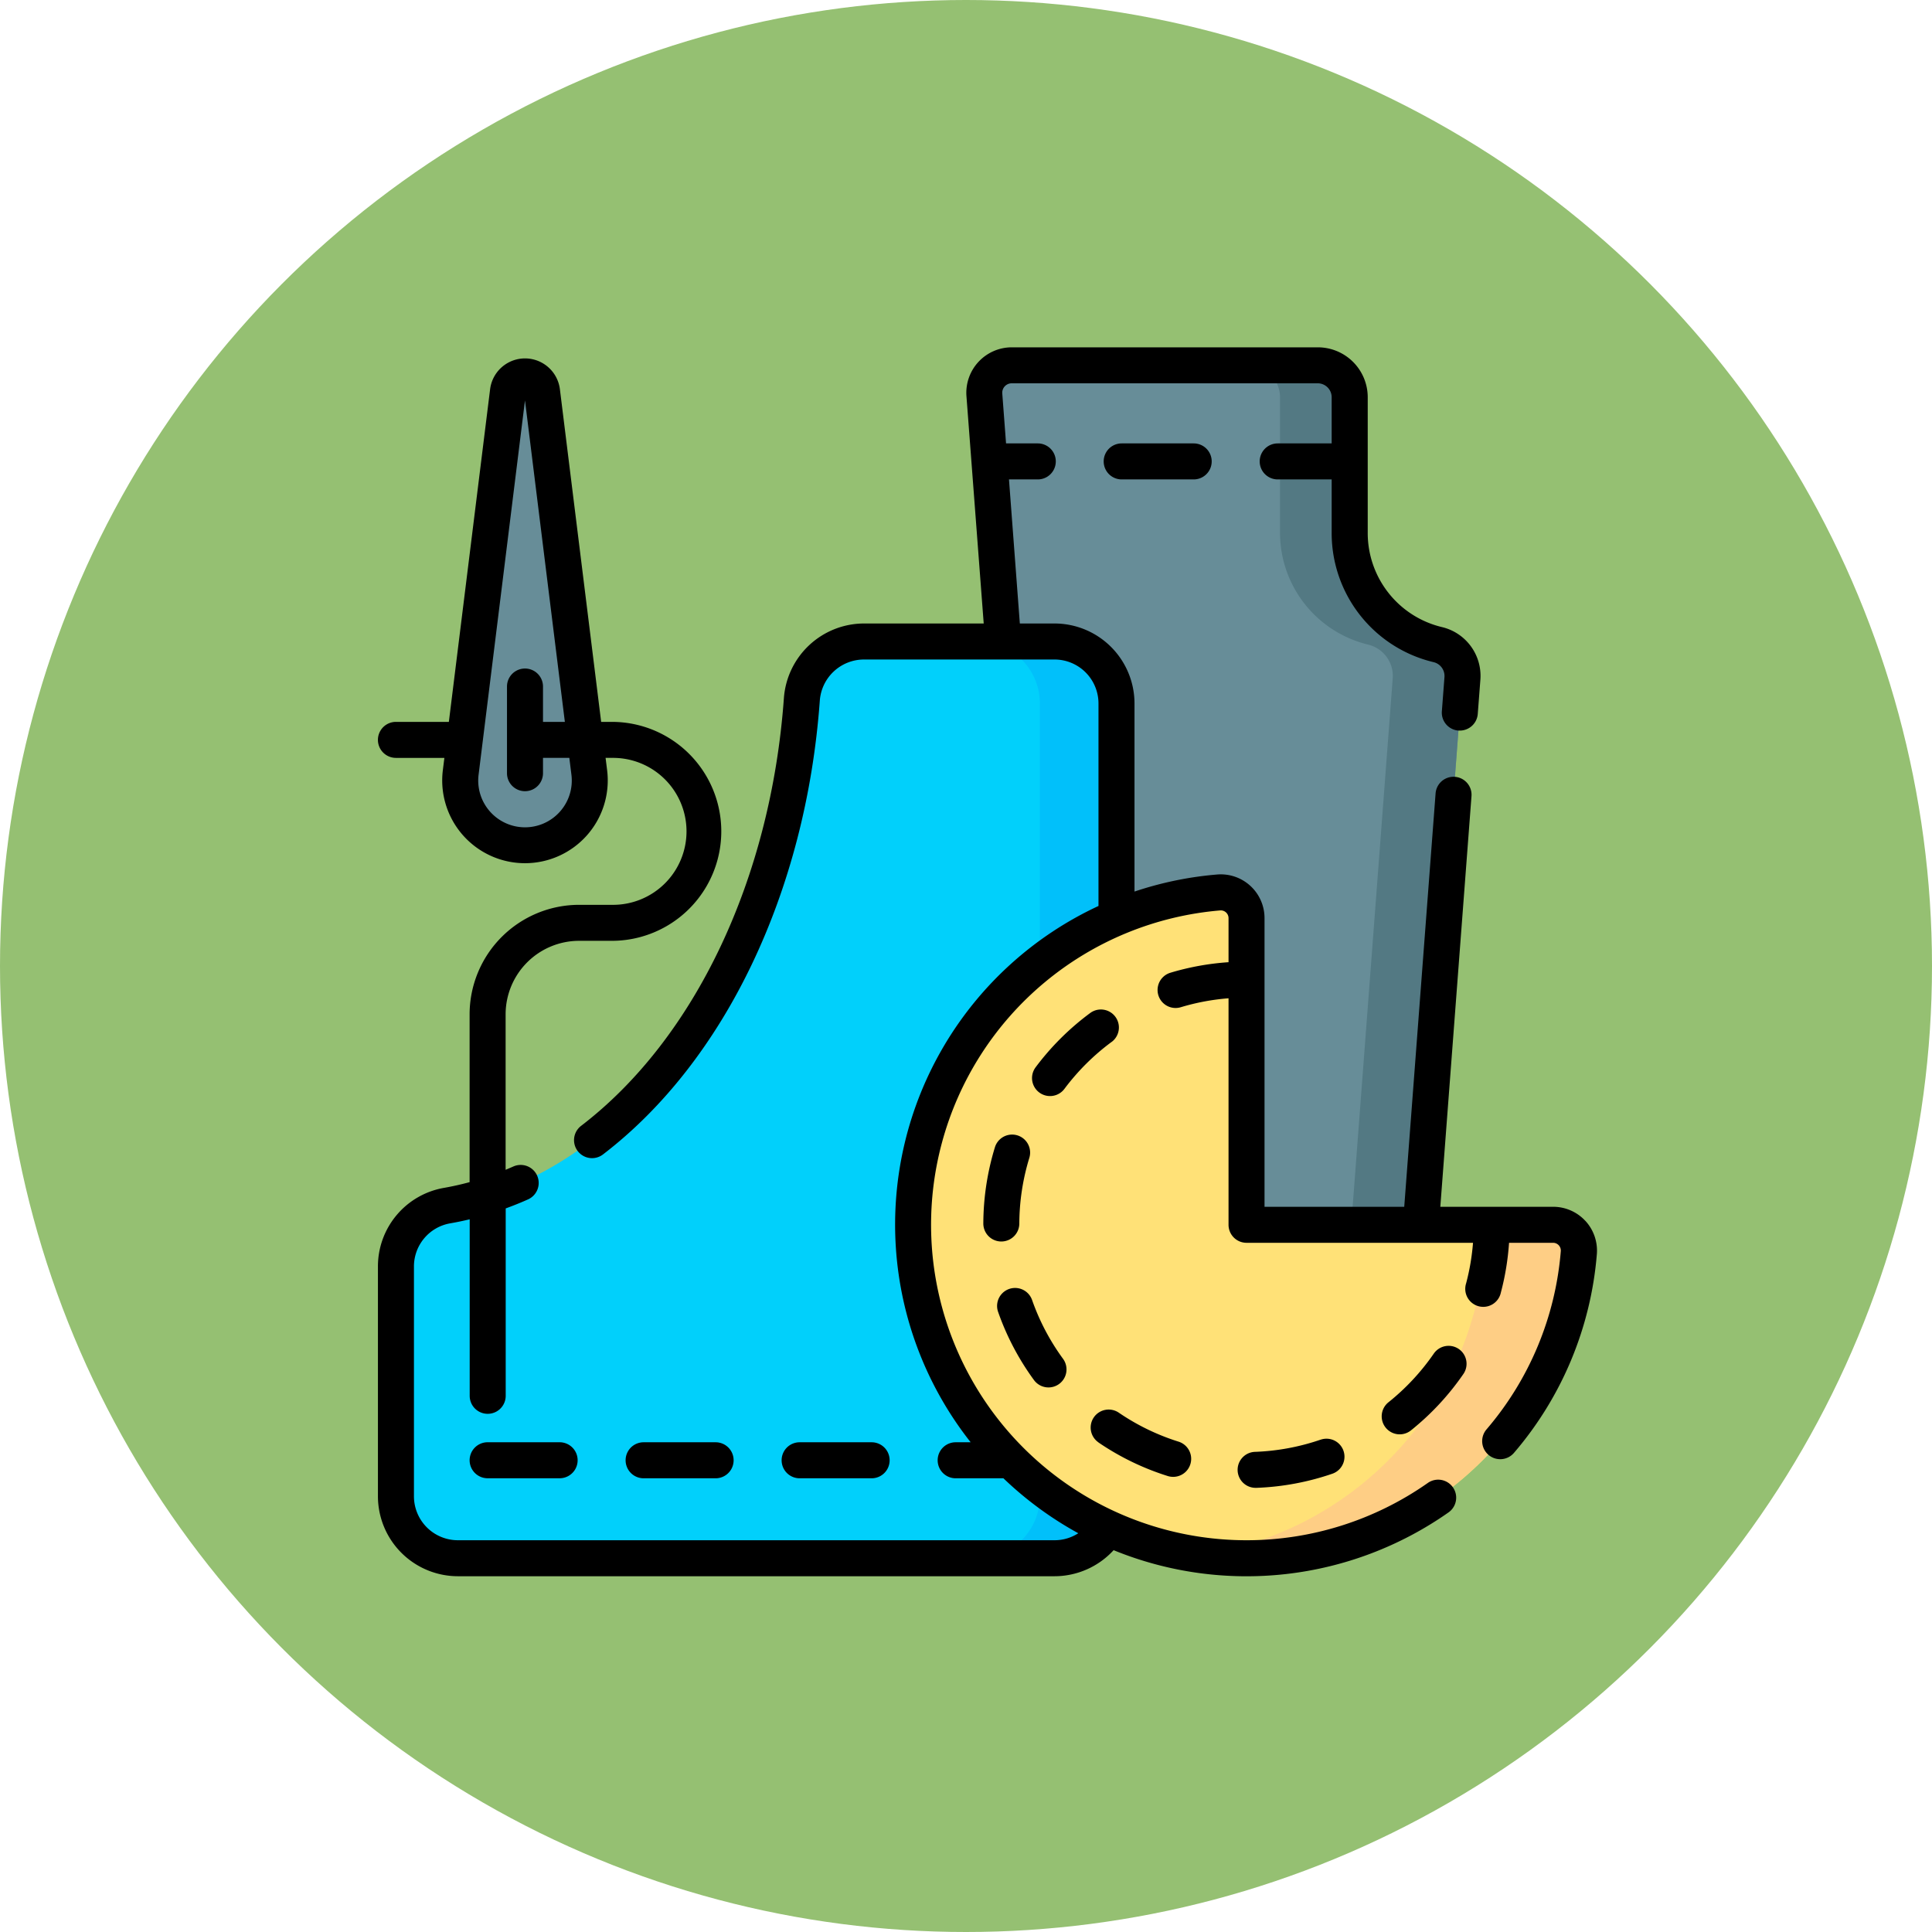 <svg xmlns="http://www.w3.org/2000/svg" width="89" height="89" viewBox="0 0 89 89">
  <g id="Group_1184043" data-name="Group 1184043" transform="translate(0.41)">
    <circle id="Ellipse_12156" data-name="Ellipse 12156" cx="44.5" cy="44.5" r="44.5" transform="translate(-0.41)" fill="#95c072"/>
    <g id="Group_1184042" data-name="Group 1184042" transform="translate(17 16)">
      <g id="Group_1184040" data-name="Group 1184040" transform="translate(0.829 0.829)">
        <path id="Path_1049454" data-name="Path 1049454" d="M271.868,58.864H260.554a2.216,2.216,0,0,1-2.209-2.048L254.705,8.862A1.266,1.266,0,0,1,255.968,7.5h14.093a1.473,1.473,0,0,1,1.473,1.473v6.24a5.3,5.3,0,0,0,4.047,5.15,1.483,1.483,0,0,1,1.145,1.548l-2.649,34.9A2.216,2.216,0,0,1,271.868,58.864Z" transform="translate(-227.597 -7.5)" fill="#678d98"/>
        <path id="Path_1049455" data-name="Path 1049455" d="M374.446,21.91,371.8,56.816a2.217,2.217,0,0,1-2.21,2.048h-3.212a2.217,2.217,0,0,0,2.21-2.048l2.648-34.905a1.483,1.483,0,0,0-1.144-1.548,5.3,5.3,0,0,1-4.048-5.149V8.973A1.472,1.472,0,0,0,364.569,7.5h3.212a1.472,1.472,0,0,1,1.473,1.473v6.24a5.3,5.3,0,0,0,4.048,5.149,1.483,1.483,0,0,1,1.144,1.548Z" transform="translate(-325.317 -7.5)" fill="#537983"/>
        <path id="Path_1049456" data-name="Path 1049456" d="M9.565,151.359v10.582a2.853,2.853,0,0,0,2.853,2.853H39.905a2.853,2.853,0,0,0,2.853-2.853V125.418a2.853,2.853,0,0,0-2.853-2.853H31.111a2.861,2.861,0,0,0-2.847,2.667c-.88,12.128-7.7,21.812-16.343,23.318a2.849,2.849,0,0,0-2.356,2.809Z" transform="translate(-9.565 -109.842)" fill="#01d0fb"/>
        <path id="Path_1049457" data-name="Path 1049457" d="M258.431,125.414v36.523a2.853,2.853,0,0,1-2.853,2.854h-3.529a2.853,2.853,0,0,0,2.853-2.854V125.414a2.853,2.853,0,0,0-2.853-2.854h3.529A2.853,2.853,0,0,1,258.431,125.414Z" transform="translate(-225.238 -109.838)" fill="#01c0fa"/>
        <path id="Path_1049458" data-name="Path 1049458" d="M255.7,243.691a15.361,15.361,0,1,1-16.59-16.59,1.185,1.185,0,0,1,1.283,1.18v14.127h14.127A1.185,1.185,0,0,1,255.7,243.691Z" transform="translate(-201.207 -202.816)" fill="#ffe177"/>
        <path id="Path_1049459" data-name="Path 1049459" d="M361.839,366.863a15.367,15.367,0,0,1-17.473,13.925A15.367,15.367,0,0,0,357.5,366.863a1.185,1.185,0,0,0-1.181-1.283h4.339A1.185,1.185,0,0,1,361.839,366.863Z" transform="translate(-307.348 -325.988)" fill="#fece85"/>
        <path id="Path_1049460" data-name="Path 1049460" d="M38.547,12.842,36.37,30.389a2.984,2.984,0,1,0,5.922,0L40.116,12.842a.791.791,0,0,0-1.57,0Z" transform="translate(-33.386 -11.634)" fill="#678d98"/>
      </g>
      <g id="Group_1184041" data-name="Group 1184041">
        <path id="Path_1049461" data-name="Path 1049461" d="M40.263,457.02a.829.829,0,0,0,.829.829h3.317a.829.829,0,1,0,0-1.659H41.092A.829.829,0,0,0,40.263,457.02Z" transform="translate(-36.039 -405.751)"/>
        <path id="Path_1049462" data-name="Path 1049462" d="M174.409,457.85a.829.829,0,1,0,0-1.659h-3.317a.829.829,0,1,0,0,1.659Z" transform="translate(-151.666 -405.751)"/>
        <path id="Path_1049463" data-name="Path 1049463" d="M109.409,457.85a.829.829,0,1,0,0-1.659h-3.317a.829.829,0,1,0,0,1.659Z" transform="translate(-93.853 -405.751)"/>
        <path id="Path_1049464" data-name="Path 1049464" d="M305.268,40.03a.829.829,0,1,0,0,1.659h3.317a.829.829,0,0,0,0-1.659Z" transform="translate(-271.006 -35.604)"/>
        <path id="Path_1049465" data-name="Path 1049465" d="M57.686,40.241a2.019,2.019,0,0,0-1.481-.649h-5.2l1.436-18.917a.829.829,0,0,0-1.654-.125L49.343,39.592H42.907v-13.3a2.015,2.015,0,0,0-2.18-2.007,16.141,16.141,0,0,0-3.81.786V16.405a3.687,3.687,0,0,0-3.682-3.683h-1.6l-.5-6.637h1.327a.829.829,0,1,0,0-1.659H31l-.174-2.3a.436.436,0,0,1,.436-.469H45.359A.644.644,0,0,1,46,2.3V4.426H43.514a.829.829,0,0,0,0,1.659H46V8.543A6.107,6.107,0,0,0,50.683,14.5a.656.656,0,0,1,.514.679l-.121,1.586a.829.829,0,0,0,.764.89l.064,0a.83.83,0,0,0,.826-.766l.121-1.586a2.308,2.308,0,0,0-1.777-2.417,4.454,4.454,0,0,1-3.413-4.343V2.3a2.3,2.3,0,0,0-2.3-2.3H31.266a2.095,2.095,0,0,0-2.09,2.254l.795,10.468H24.44a3.708,3.708,0,0,0-3.674,3.436c-.6,8.325-4.1,15.692-9.342,19.706a.829.829,0,1,0,1.008,1.317c5.617-4.3,9.35-12.112,9.988-20.9a2.043,2.043,0,0,1,2.02-1.9h8.795a2.026,2.026,0,0,1,2.023,2.025v9.329A16.183,16.183,0,0,0,29.37,50.44h-.691a.829.829,0,1,0,0,1.659h2.2a16.278,16.278,0,0,0,3.449,2.532,2.025,2.025,0,0,1-1.091.322H5.747a2.026,2.026,0,0,1-2.023-2.025V42.346a2.015,2.015,0,0,1,1.668-1.991q.449-.078.9-.186V48.3a.829.829,0,1,0,1.659,0V39.667c.347-.126.691-.264,1.03-.416A.829.829,0,0,0,8.3,37.737c-.117.052-.235.1-.353.152V30.725a3.388,3.388,0,0,1,3.385-3.385h1.507a5.043,5.043,0,1,0,0-10.086h-.491l-1.9-15.32a1.62,1.62,0,0,0-3.216,0l-1.9,15.32H2.894a.829.829,0,1,0,0,1.659H5.126l-.071.569a3.813,3.813,0,1,0,7.568,0l-.071-.569h.285a3.385,3.385,0,1,1,0,6.769H11.331a5.049,5.049,0,0,0-5.043,5.043v7.732q-.587.159-1.181.264a3.671,3.671,0,0,0-3.042,3.625V52.928a3.687,3.687,0,0,0,3.682,3.683H33.235a3.7,3.7,0,0,0,2.72-1.2A16.189,16.189,0,0,0,51.384,53.67a.829.829,0,1,0-.955-1.356A14.532,14.532,0,1,1,40.863,25.94a.356.356,0,0,1,.386.354v2.031a12.1,12.1,0,0,0-2.679.486.829.829,0,1,0,.479,1.588,10.437,10.437,0,0,1,2.2-.412V40.422a.829.829,0,0,0,.829.829H52.511a10.458,10.458,0,0,1-.317,1.867.829.829,0,1,0,1.6.426,12.12,12.12,0,0,0,.377-2.293h2.03a.356.356,0,0,1,.354.385,14.4,14.4,0,0,1-3.424,8.213A.829.829,0,0,0,54.4,50.926a16.052,16.052,0,0,0,3.816-9.154,2.021,2.021,0,0,0-.527-1.53ZM10.978,19.686a2.155,2.155,0,1,1-4.276,0L8.839,2.445l1.837,14.809H9.669V15.626a.829.829,0,1,0-1.659,0v3.992a.829.829,0,1,0,1.659,0v-.705h1.213Z" transform="translate(-2.065 0)"/>
        <path id="Path_1049466" data-name="Path 1049466" d="M299.328,444.06a12.075,12.075,0,0,0,3.193,1.548.829.829,0,0,0,.5-1.583,10.413,10.413,0,0,1-2.754-1.335.829.829,0,1,0-.934,1.37Z" transform="translate(-266.138 -393.613)"/>
        <path id="Path_1049467" data-name="Path 1049467" d="M423.8,416.156a.829.829,0,0,0-1.153.212,10.52,10.52,0,0,1-2.088,2.242.829.829,0,1,0,1.036,1.295,12.177,12.177,0,0,0,2.417-2.6A.829.829,0,0,0,423.8,416.156Z" transform="translate(-374.008 -370.012)"/>
        <path id="Path_1049468" data-name="Path 1049468" d="M278.243,277.376a.829.829,0,1,0-.986-1.334,12.179,12.179,0,0,0-2.514,2.5.829.829,0,1,0,1.328.993,10.523,10.523,0,0,1,2.172-2.161Z" transform="translate(-244.446 -245.376)"/>
        <path id="Path_1049469" data-name="Path 1049469" d="M255.947,332.092a10.469,10.469,0,0,1,.461-3.027.829.829,0,1,0-1.585-.488,12.129,12.129,0,0,0-.534,3.506.829.829,0,0,0,.825.834h0A.829.829,0,0,0,255.947,332.092Z" transform="translate(-226.401 -291.726)"/>
        <path id="Path_1049470" data-name="Path 1049470" d="M261.713,396.132a.829.829,0,0,0,1.339-.979,10.428,10.428,0,0,1-1.426-2.709.829.829,0,0,0-1.565.549A12.089,12.089,0,0,0,261.713,396.132Z" transform="translate(-231.492 -348.558)"/>
        <path id="Path_1049471" data-name="Path 1049471" d="M364.179,454.737a10.442,10.442,0,0,1-3.009.561.829.829,0,0,0,.031,1.658h.032a12.1,12.1,0,0,0,3.487-.65.829.829,0,0,0-.54-1.568Z" transform="translate(-320.754 -404.417)"/>
      </g>
    </g>
  </g>
</svg>
